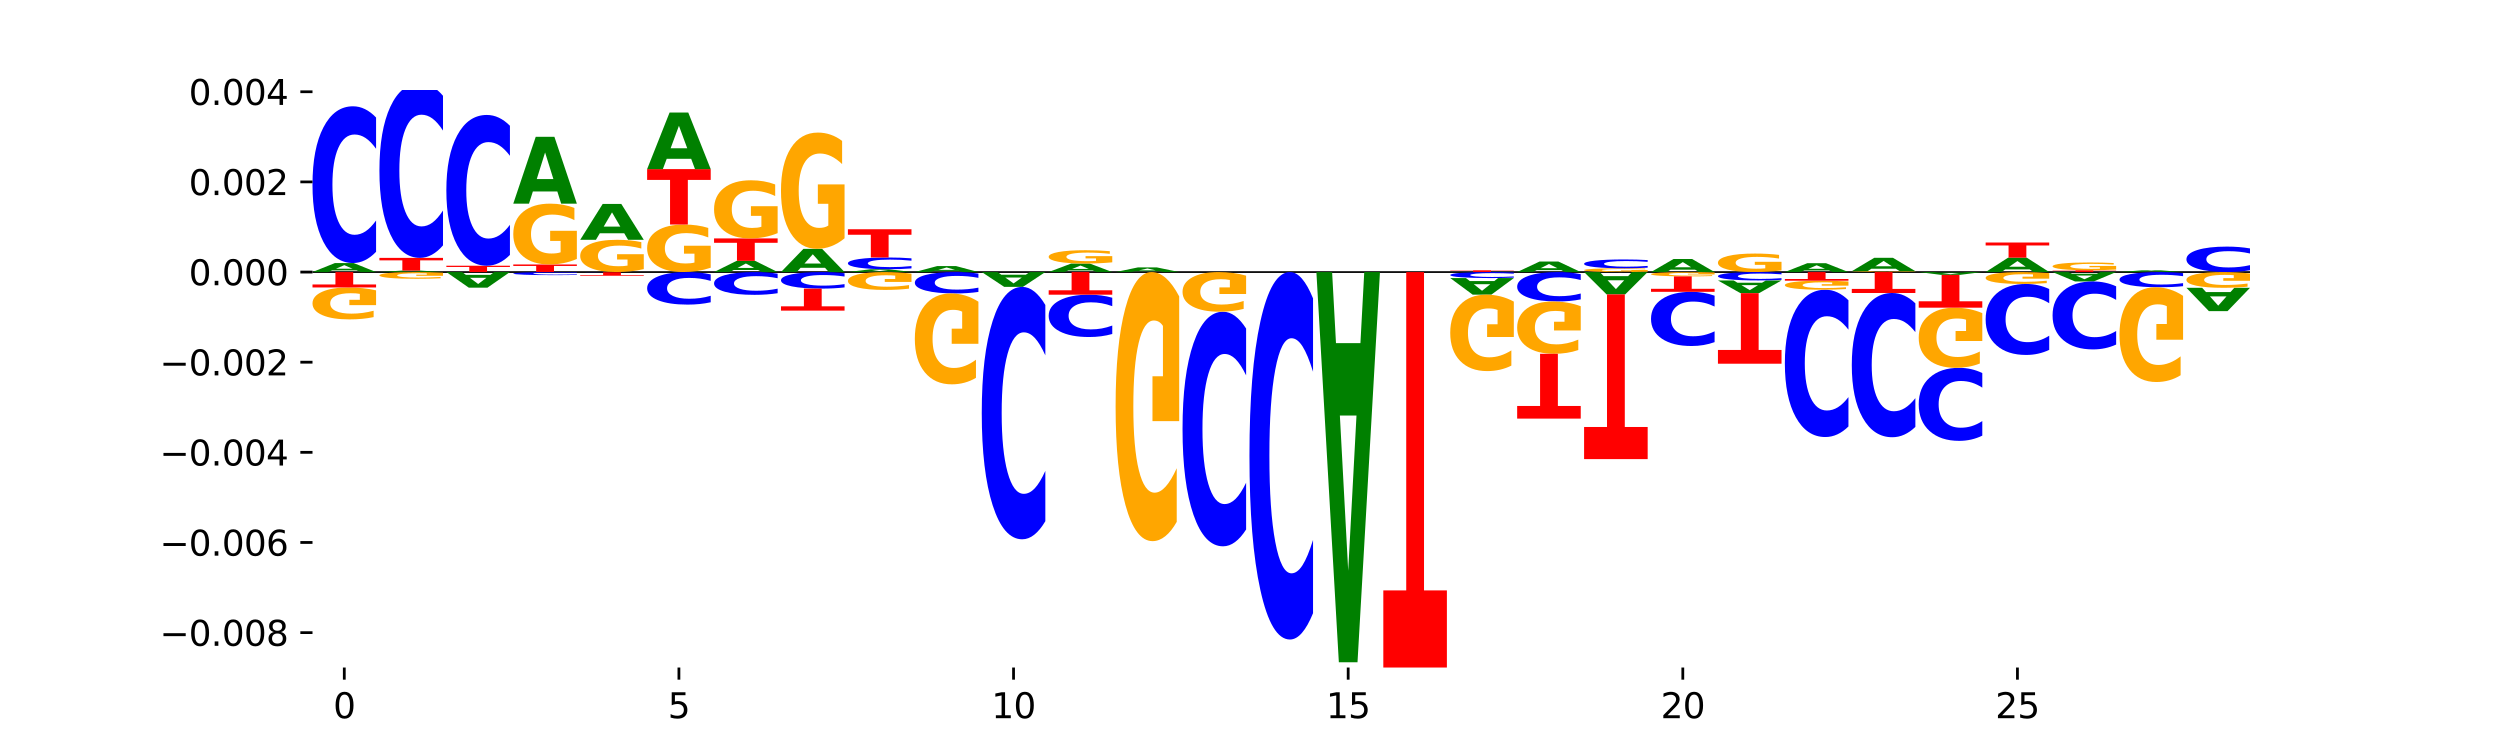 <?xml version="1.0" encoding="utf-8" standalone="no"?>
<!DOCTYPE svg PUBLIC "-//W3C//DTD SVG 1.1//EN"
  "http://www.w3.org/Graphics/SVG/1.1/DTD/svg11.dtd">
<svg xmlns:xlink="http://www.w3.org/1999/xlink" width="720pt" height="216pt" viewBox="0 0 720 216" xmlns="http://www.w3.org/2000/svg" version="1.1">
 <defs>
  <style type="text/css">*{stroke-linejoin: round; stroke-linecap: butt}</style>
 </defs>
 <g id="figure_1">
  <g id="patch_1">
   <path d="M 0 216 
L 720 216 
L 720 0 
L 0 0 
z
" style="fill: #ffffff"/>
  </g>
  <g id="axes_1">
   <g id="patch_2">
    <path d="M 90 192.24 
L 648 192.24 
L 648 25.92 
L 90 25.92 
z
" style="fill: #ffffff"/>
   </g>
   <g id="line2d_1">
    <path d="M 90 78.349 
L 648 78.349 
" clip-path="url(#pdf9abdf009)" style="fill: none; stroke: #000000; stroke-width: 0.5; stroke-linecap: square"/>
   </g>
   <g id="patch_3">
    <path d="M 102.684 77.877 
L 95.642 77.877 
L 94.53 78.349 
L 90 78.349 
L 96.469 75.754 
L 101.842 75.754 
L 108.311 78.349 
L 103.785 78.349 
L 102.684 77.877 
z
M 96.765 77.395 
L 101.55 77.395 
L 99.161 76.362 
L 96.765 77.395 
z
" clip-path="url(#pdf9abdf009)" style="fill: #008000"/>
   </g>
   <g id="patch_4">
    <path d="M 108.311 72.518 
Q 106.779 74.122 105.123 74.933 
Q 103.467 75.754 101.663 75.754 
Q 96.284 75.754 93.142 69.674 
Q 90 63.594 90 53.196 
Q 90 42.761 93.142 36.691 
Q 96.284 30.611 101.663 30.611 
Q 103.467 30.611 105.123 31.432 
Q 106.779 32.243 108.311 33.847 
L 108.311 42.845 
Q 106.765 40.719 105.266 39.731 
Q 103.767 38.742 102.11 38.742 
Q 99.139 38.742 97.437 42.594 
Q 95.739 46.436 95.739 53.196 
Q 95.739 59.929 97.437 63.78 
Q 99.139 67.622 102.11 67.622 
Q 103.767 67.622 105.266 66.634 
Q 106.765 65.636 108.311 63.51 
L 108.311 72.518 
z
" clip-path="url(#pdf9abdf009)" style="fill: #0000ff"/>
   </g>
   <g id="patch_5">
    <path d="M 121.959 78.273 
L 114.917 78.273 
L 113.805 78.349 
L 109.275 78.349 
L 115.744 77.93 
L 121.116 77.93 
L 127.585 78.349 
L 123.059 78.349 
L 121.959 78.273 
z
M 116.04 78.195 
L 120.824 78.195 
L 118.436 78.029 
L 116.04 78.195 
z
" clip-path="url(#pdf9abdf009)" style="fill: #008000"/>
   </g>
   <g id="patch_6">
    <path d="M 109.275 74.269 
L 127.585 74.269 
L 127.585 74.983 
L 120.998 74.983 
L 120.998 77.93 
L 115.875 77.93 
L 115.875 74.983 
L 109.275 74.983 
L 109.275 74.269 
z
" clip-path="url(#pdf9abdf009)" style="fill: #ff0000"/>
   </g>
   <g id="patch_7">
    <path d="M 127.585 70.664 
Q 126.054 72.451 124.398 73.355 
Q 122.741 74.269 120.937 74.269 
Q 115.558 74.269 112.416 67.495 
Q 109.275 60.722 109.275 49.139 
Q 109.275 37.514 112.416 30.75 
Q 115.558 23.977 120.937 23.977 
Q 122.741 23.977 124.398 24.891 
Q 126.054 25.795 127.585 27.582 
L 127.585 37.607 
Q 126.04 35.238 124.541 34.137 
Q 123.041 33.036 121.385 33.036 
Q 118.414 33.036 116.712 37.327 
Q 115.014 41.607 115.014 49.139 
Q 115.014 56.639 116.712 60.93 
Q 118.414 65.21 121.385 65.21 
Q 123.041 65.21 124.541 64.109 
Q 126.04 62.997 127.585 60.628 
L 127.585 70.664 
z
" clip-path="url(#pdf9abdf009)" style="fill: #0000ff"/>
   </g>
   <g id="patch_8">
    <path d="M 128.549 76.53 
L 146.86 76.53 
L 146.86 76.885 
L 140.272 76.885 
L 140.272 78.349 
L 135.15 78.349 
L 135.15 76.885 
L 128.549 76.885 
L 128.549 76.53 
z
" clip-path="url(#pdf9abdf009)" style="fill: #ff0000"/>
   </g>
   <g id="patch_9">
    <path d="M 146.86 73.418 
Q 145.328 74.961 143.672 75.741 
Q 142.016 76.53 140.212 76.53 
Q 134.833 76.53 131.691 70.682 
Q 128.549 64.833 128.549 54.831 
Q 128.549 44.793 131.691 38.953 
Q 134.833 33.105 140.212 33.105 
Q 142.016 33.105 143.672 33.894 
Q 145.328 34.675 146.86 36.217 
L 146.86 44.874 
Q 145.315 42.829 143.815 41.878 
Q 142.316 40.927 140.66 40.927 
Q 137.689 40.927 135.986 44.632 
Q 134.288 48.327 134.288 54.831 
Q 134.288 61.308 135.986 65.012 
Q 137.689 68.708 140.66 68.708 
Q 142.316 68.708 143.815 67.757 
Q 145.315 66.797 146.86 64.752 
L 146.86 73.418 
z
" clip-path="url(#pdf9abdf009)" style="fill: #0000ff"/>
   </g>
   <g id="patch_10">
    <path d="M 147.824 76.167 
L 166.135 76.167 
L 166.135 76.593 
L 159.547 76.593 
L 159.547 78.349 
L 154.424 78.349 
L 154.424 76.593 
L 147.824 76.593 
L 147.824 76.167 
z
" clip-path="url(#pdf9abdf009)" style="fill: #ff0000"/>
   </g>
   <g id="patch_11">
    <path d="M 166.135 74.582 
Q 164.288 75.375 162.302 75.773 
Q 160.316 76.167 158.198 76.167 
Q 153.413 76.167 150.618 73.808 
Q 147.824 71.448 147.824 67.414 
Q 147.824 63.332 150.668 60.991 
Q 153.516 58.649 158.469 58.649 
Q 160.377 58.649 162.125 58.968 
Q 163.878 59.283 165.429 59.905 
L 165.429 63.397 
Q 163.828 62.597 162.244 62.203 
Q 160.66 61.805 159.068 61.805 
Q 156.122 61.805 154.525 63.259 
Q 152.929 64.711 152.929 67.414 
Q 152.929 70.091 154.468 71.553 
Q 156.007 73.012 158.838 73.012 
Q 159.61 73.012 160.27 72.928 
Q 160.931 72.842 161.456 72.661 
L 161.456 69.382 
L 158.44 69.382 
L 158.44 66.462 
L 166.135 66.462 
L 166.135 74.582 
z
" clip-path="url(#pdf9abdf009)" style="fill: #ffa600"/>
   </g>
   <g id="patch_12">
    <path d="M 160.508 55.141 
L 153.466 55.141 
L 152.354 58.649 
L 147.824 58.649 
L 154.293 39.391 
L 159.665 39.391 
L 166.135 58.649 
L 161.608 58.649 
L 160.508 55.141 
z
M 154.589 51.567 
L 159.373 51.567 
L 156.985 43.906 
L 154.589 51.567 
z
" clip-path="url(#pdf9abdf009)" style="fill: #008000"/>
   </g>
   <g id="patch_13">
    <path d="M 185.409 77.509 
Q 183.563 77.929 181.576 78.14 
Q 179.59 78.349 177.473 78.349 
Q 172.688 78.349 169.893 77.099 
Q 167.098 75.848 167.098 73.709 
Q 167.098 71.545 169.942 70.304 
Q 172.79 69.063 177.744 69.063 
Q 179.652 69.063 181.4 69.232 
Q 183.152 69.399 184.703 69.729 
L 184.703 71.58 
Q 183.103 71.156 181.519 70.947 
Q 179.935 70.736 178.343 70.736 
Q 175.396 70.736 173.8 71.507 
Q 172.203 72.276 172.203 73.709 
Q 172.203 75.129 173.742 75.904 
Q 175.281 76.677 178.113 76.677 
Q 178.884 76.677 179.545 76.633 
Q 180.206 76.586 180.731 76.491 
L 180.731 74.753 
L 177.715 74.753 
L 177.715 73.205 
L 185.409 73.205 
L 185.409 77.509 
z
" clip-path="url(#pdf9abdf009)" style="fill: #ffa600"/>
   </g>
   <g id="patch_14">
    <path d="M 179.782 67.183 
L 172.74 67.183 
L 171.628 69.063 
L 167.098 69.063 
L 173.568 58.741 
L 178.94 58.741 
L 185.409 69.063 
L 180.883 69.063 
L 179.782 67.183 
z
M 173.863 65.267 
L 178.648 65.267 
L 176.26 61.161 
L 173.863 65.267 
z
" clip-path="url(#pdf9abdf009)" style="fill: #008000"/>
   </g>
   <g id="patch_15">
    <path d="M 204.684 77.111 
Q 202.837 77.73 200.851 78.041 
Q 198.865 78.349 196.747 78.349 
Q 191.962 78.349 189.168 76.506 
Q 186.373 74.663 186.373 71.511 
Q 186.373 68.323 189.217 66.494 
Q 192.065 64.665 197.018 64.665 
Q 198.926 64.665 200.675 64.913 
Q 202.427 65.159 203.978 65.645 
L 203.978 68.373 
Q 202.378 67.749 200.794 67.441 
Q 199.21 67.13 197.617 67.13 
Q 194.671 67.13 193.074 68.266 
Q 191.478 69.4 191.478 71.511 
Q 191.478 73.603 193.017 74.745 
Q 194.556 75.884 197.387 75.884 
Q 198.159 75.884 198.82 75.819 
Q 199.48 75.752 200.006 75.61 
L 200.006 73.049 
L 196.989 73.049 
L 196.989 70.768 
L 204.684 70.768 
L 204.684 77.111 
z
" clip-path="url(#pdf9abdf009)" style="fill: #ffa600"/>
   </g>
   <g id="patch_16">
    <path d="M 186.373 48.702 
L 204.684 48.702 
L 204.684 51.815 
L 198.096 51.815 
L 198.096 64.665 
L 192.973 64.665 
L 192.973 51.815 
L 186.373 51.815 
L 186.373 48.702 
z
" clip-path="url(#pdf9abdf009)" style="fill: #ff0000"/>
   </g>
   <g id="patch_17">
    <path d="M 199.057 45.733 
L 192.015 45.733 
L 190.903 48.702 
L 186.373 48.702 
L 192.842 32.401 
L 198.215 32.401 
L 204.684 48.702 
L 200.158 48.702 
L 199.057 45.733 
z
M 193.138 42.707 
L 197.923 42.707 
L 195.534 36.223 
L 193.138 42.707 
z
" clip-path="url(#pdf9abdf009)" style="fill: #008000"/>
   </g>
   <g id="patch_18">
    <path d="M 218.332 77.764 
L 211.29 77.764 
L 210.178 78.349 
L 205.648 78.349 
L 212.117 75.133 
L 217.489 75.133 
L 223.959 78.349 
L 219.432 78.349 
L 218.332 77.764 
z
M 212.413 77.167 
L 217.197 77.167 
L 214.809 75.887 
L 212.413 77.167 
z
" clip-path="url(#pdf9abdf009)" style="fill: #008000"/>
   </g>
   <g id="patch_19">
    <path d="M 205.648 68.663 
L 223.959 68.663 
L 223.959 69.925 
L 217.371 69.925 
L 217.371 75.133 
L 212.248 75.133 
L 212.248 69.925 
L 205.648 69.925 
L 205.648 68.663 
z
" clip-path="url(#pdf9abdf009)" style="fill: #ff0000"/>
   </g>
   <g id="patch_20">
    <path d="M 223.959 67.148 
Q 222.112 67.906 220.126 68.286 
Q 218.139 68.663 216.022 68.663 
Q 211.237 68.663 208.442 66.408 
Q 205.648 64.153 205.648 60.297 
Q 205.648 56.395 208.492 54.157 
Q 211.34 51.92 216.293 51.92 
Q 218.201 51.92 219.949 52.224 
Q 221.701 52.525 223.253 53.12 
L 223.253 56.457 
Q 221.652 55.693 220.068 55.316 
Q 218.484 54.936 216.892 54.936 
Q 213.945 54.936 212.349 56.326 
Q 210.753 57.713 210.753 60.297 
Q 210.753 62.856 212.292 64.253 
Q 213.831 65.647 216.662 65.647 
Q 217.434 65.647 218.094 65.568 
Q 218.755 65.485 219.28 65.312 
L 219.28 62.178 
L 216.264 62.178 
L 216.264 59.387 
L 223.959 59.387 
L 223.959 67.148 
z
" clip-path="url(#pdf9abdf009)" style="fill: #ffa600"/>
   </g>
   <g id="patch_21">
    <path d="M 237.606 77.132 
L 230.564 77.132 
L 229.452 78.349 
L 224.922 78.349 
L 231.392 71.665 
L 236.764 71.665 
L 243.233 78.349 
L 238.707 78.349 
L 237.606 77.132 
z
M 231.687 75.891 
L 236.472 75.891 
L 234.083 73.232 
L 231.687 75.891 
z
" clip-path="url(#pdf9abdf009)" style="fill: #008000"/>
   </g>
   <g id="patch_22">
    <path d="M 243.233 68.635 
Q 241.386 70.15 239.4 70.911 
Q 237.414 71.665 235.297 71.665 
Q 230.512 71.665 227.717 67.155 
Q 224.922 62.645 224.922 54.933 
Q 224.922 47.131 227.766 42.656 
Q 230.614 38.181 235.567 38.181 
Q 237.476 38.181 239.224 38.79 
Q 240.976 39.391 242.527 40.581 
L 242.527 47.256 
Q 240.927 45.727 239.343 44.973 
Q 237.759 44.212 236.167 44.212 
Q 233.22 44.212 231.624 46.993 
Q 230.027 49.766 230.027 54.933 
Q 230.027 60.052 231.566 62.846 
Q 233.105 65.633 235.937 65.633 
Q 236.708 65.633 237.369 65.474 
Q 238.03 65.308 238.555 64.962 
L 238.555 58.696 
L 235.539 58.696 
L 235.539 53.114 
L 243.233 53.114 
L 243.233 68.635 
z
" clip-path="url(#pdf9abdf009)" style="fill: #ffa600"/>
   </g>
   <g id="patch_23">
    <path d="M 256.881 78.202 
L 249.839 78.202 
L 248.727 78.349 
L 244.197 78.349 
L 250.666 77.543 
L 256.039 77.543 
L 262.508 78.349 
L 257.982 78.349 
L 256.881 78.202 
z
M 250.962 78.053 
L 255.746 78.053 
L 253.358 77.732 
L 250.962 78.053 
z
" clip-path="url(#pdf9abdf009)" style="fill: #008000"/>
   </g>
   <g id="patch_24">
    <path d="M 262.508 77.3 
Q 260.976 77.42 259.32 77.481 
Q 257.664 77.543 255.86 77.543 
Q 250.48 77.543 247.339 77.087 
Q 244.197 76.631 244.197 75.851 
Q 244.197 75.069 247.339 74.613 
Q 250.48 74.158 255.86 74.158 
Q 257.664 74.158 259.32 74.219 
Q 260.976 74.28 262.508 74.4 
L 262.508 75.075 
Q 260.962 74.916 259.463 74.841 
Q 257.964 74.767 256.307 74.767 
Q 253.336 74.767 251.634 75.056 
Q 249.936 75.344 249.936 75.851 
Q 249.936 76.356 251.634 76.645 
Q 253.336 76.933 256.307 76.933 
Q 257.964 76.933 259.463 76.859 
Q 260.962 76.784 262.508 76.625 
L 262.508 77.3 
z
" clip-path="url(#pdf9abdf009)" style="fill: #0000ff"/>
   </g>
   <g id="patch_25">
    <path d="M 244.197 66.024 
L 262.508 66.024 
L 262.508 67.61 
L 255.92 67.61 
L 255.92 74.158 
L 250.797 74.158 
L 250.797 67.61 
L 244.197 67.61 
L 244.197 66.024 
z
" clip-path="url(#pdf9abdf009)" style="fill: #ff0000"/>
   </g>
   <g id="patch_26">
    <path d="M 276.155 78.035 
L 269.113 78.035 
L 268.001 78.349 
L 263.472 78.349 
L 269.941 76.623 
L 275.313 76.623 
L 281.782 78.349 
L 277.256 78.349 
L 276.155 78.035 
z
M 270.237 77.714 
L 275.021 77.714 
L 272.633 77.028 
L 270.237 77.714 
z
" clip-path="url(#pdf9abdf009)" style="fill: #008000"/>
   </g>
   <g id="patch_27">
    <path d="M 314.705 77.903 
L 307.663 77.903 
L 306.551 78.349 
L 302.021 78.349 
L 308.49 75.901 
L 313.862 75.901 
L 320.332 78.349 
L 315.805 78.349 
L 314.705 77.903 
z
M 308.786 77.449 
L 313.57 77.449 
L 311.182 76.475 
L 308.786 77.449 
z
" clip-path="url(#pdf9abdf009)" style="fill: #008000"/>
   </g>
   <g id="patch_28">
    <path d="M 320.332 75.553 
Q 318.485 75.727 316.499 75.814 
Q 314.513 75.901 312.395 75.901 
Q 307.61 75.901 304.815 75.384 
Q 302.021 74.866 302.021 73.982 
Q 302.021 73.087 304.865 72.574 
Q 307.713 72.061 312.666 72.061 
Q 314.574 72.061 316.322 72.131 
Q 318.075 72.2 319.626 72.336 
L 319.626 73.102 
Q 318.025 72.926 316.441 72.84 
Q 314.857 72.753 313.265 72.753 
Q 310.318 72.753 308.722 73.071 
Q 307.126 73.39 307.126 73.982 
Q 307.126 74.569 308.665 74.889 
Q 310.204 75.209 313.035 75.209 
Q 313.807 75.209 314.467 75.191 
Q 315.128 75.172 315.653 75.132 
L 315.653 74.414 
L 312.637 74.414 
L 312.637 73.773 
L 320.332 73.773 
L 320.332 75.553 
z
" clip-path="url(#pdf9abdf009)" style="fill: #ffa600"/>
   </g>
   <g id="patch_29">
    <path d="M 333.979 78.104 
L 326.937 78.104 
L 325.825 78.349 
L 321.295 78.349 
L 327.765 77.004 
L 333.137 77.004 
L 339.606 78.349 
L 335.08 78.349 
L 333.979 78.104 
z
M 328.06 77.855 
L 332.845 77.855 
L 330.456 77.32 
L 328.06 77.855 
z
" clip-path="url(#pdf9abdf009)" style="fill: #008000"/>
   </g>
   <g id="patch_30">
    <path d="M 417.668 77.84 
L 435.979 77.84 
L 435.979 77.94 
L 429.392 77.94 
L 429.392 78.349 
L 424.269 78.349 
L 424.269 77.94 
L 417.668 77.94 
L 417.668 77.84 
z
" clip-path="url(#pdf9abdf009)" style="fill: #ff0000"/>
   </g>
   <g id="patch_31">
    <path d="M 449.627 77.796 
L 442.585 77.796 
L 441.473 78.349 
L 436.943 78.349 
L 443.412 75.312 
L 448.785 75.312 
L 455.254 78.349 
L 450.728 78.349 
L 449.627 77.796 
z
M 443.708 77.233 
L 448.493 77.233 
L 446.104 76.025 
L 443.708 77.233 
z
" clip-path="url(#pdf9abdf009)" style="fill: #008000"/>
   </g>
   <g id="patch_32">
    <path d="M 474.528 78.252 
Q 472.682 78.301 470.696 78.325 
Q 468.709 78.349 466.592 78.349 
Q 461.807 78.349 459.012 78.204 
Q 456.218 78.059 456.218 77.811 
Q 456.218 77.56 459.062 77.416 
Q 461.91 77.272 466.863 77.272 
Q 468.771 77.272 470.519 77.291 
Q 472.271 77.311 473.823 77.349 
L 473.823 77.564 
Q 472.222 77.514 470.638 77.49 
Q 469.054 77.466 467.462 77.466 
Q 464.515 77.466 462.919 77.555 
Q 461.323 77.644 461.323 77.811 
Q 461.323 77.976 462.862 78.066 
Q 464.4 78.155 467.232 78.155 
Q 468.004 78.155 468.664 78.15 
Q 469.325 78.145 469.85 78.134 
L 469.85 77.932 
L 466.834 77.932 
L 466.834 77.752 
L 474.528 77.752 
L 474.528 78.252 
z
" clip-path="url(#pdf9abdf009)" style="fill: #ffa600"/>
   </g>
   <g id="patch_33">
    <path d="M 474.528 77.089 
Q 472.997 77.179 471.341 77.225 
Q 469.684 77.272 467.88 77.272 
Q 462.501 77.272 459.359 76.928 
Q 456.218 76.585 456.218 75.997 
Q 456.218 75.408 459.359 75.065 
Q 462.501 74.721 467.88 74.721 
Q 469.684 74.721 471.341 74.768 
Q 472.997 74.814 474.528 74.904 
L 474.528 75.413 
Q 472.983 75.292 471.484 75.237 
Q 469.984 75.181 468.328 75.181 
Q 465.357 75.181 463.655 75.398 
Q 461.957 75.615 461.957 75.997 
Q 461.957 76.378 463.655 76.595 
Q 465.357 76.812 468.328 76.812 
Q 469.984 76.812 471.484 76.756 
Q 472.983 76.7 474.528 76.58 
L 474.528 77.089 
z
" clip-path="url(#pdf9abdf009)" style="fill: #0000ff"/>
   </g>
   <g id="patch_34">
    <path d="M 488.176 77.666 
L 481.134 77.666 
L 480.022 78.349 
L 475.492 78.349 
L 481.961 74.599 
L 487.334 74.599 
L 493.803 78.349 
L 489.277 78.349 
L 488.176 77.666 
z
M 482.257 76.97 
L 487.042 76.97 
L 484.653 75.479 
L 482.257 76.97 
z
" clip-path="url(#pdf9abdf009)" style="fill: #008000"/>
   </g>
   <g id="patch_35">
    <path d="M 513.078 77.868 
Q 511.231 78.108 509.245 78.229 
Q 507.259 78.349 505.141 78.349 
Q 500.356 78.349 497.561 77.632 
Q 494.767 76.915 494.767 75.688 
Q 494.767 74.447 497.611 73.735 
Q 500.459 73.023 505.412 73.023 
Q 507.32 73.023 509.068 73.12 
Q 510.821 73.216 512.372 73.405 
L 512.372 74.467 
Q 510.771 74.223 509.187 74.103 
Q 507.603 73.982 506.011 73.982 
Q 503.065 73.982 501.468 74.425 
Q 499.872 74.866 499.872 75.688 
Q 499.872 76.502 501.411 76.947 
Q 502.95 77.39 505.781 77.39 
Q 506.553 77.39 507.213 77.365 
Q 507.874 77.338 508.399 77.283 
L 508.399 76.286 
L 505.383 76.286 
L 505.383 75.398 
L 513.078 75.398 
L 513.078 77.868 
z
" clip-path="url(#pdf9abdf009)" style="fill: #ffa600"/>
   </g>
   <g id="patch_36">
    <path d="M 526.725 77.885 
L 519.683 77.885 
L 518.571 78.349 
L 514.041 78.349 
L 520.511 75.798 
L 525.883 75.798 
L 532.352 78.349 
L 527.826 78.349 
L 526.725 77.885 
z
M 520.806 77.411 
L 525.591 77.411 
L 523.203 76.396 
L 520.806 77.411 
z
" clip-path="url(#pdf9abdf009)" style="fill: #008000"/>
   </g>
   <g id="patch_37">
    <path d="M 551.627 78.327 
Q 549.78 78.338 547.794 78.344 
Q 545.808 78.349 543.69 78.349 
Q 538.905 78.349 536.111 78.316 
Q 533.316 78.283 533.316 78.226 
Q 533.316 78.168 536.16 78.135 
Q 539.008 78.102 543.961 78.102 
Q 545.869 78.102 547.618 78.107 
Q 549.37 78.111 550.921 78.12 
L 550.921 78.169 
Q 549.321 78.158 547.737 78.153 
Q 546.153 78.147 544.56 78.147 
Q 541.614 78.147 540.017 78.167 
Q 538.421 78.188 538.421 78.226 
Q 538.421 78.264 539.96 78.284 
Q 541.499 78.305 544.33 78.305 
Q 545.102 78.305 545.763 78.304 
Q 546.423 78.303 546.949 78.3 
L 546.949 78.254 
L 543.932 78.254 
L 543.932 78.213 
L 551.627 78.213 
L 551.627 78.327 
z
" clip-path="url(#pdf9abdf009)" style="fill: #ffa600"/>
   </g>
   <g id="patch_38">
    <path d="M 546 77.4 
L 538.958 77.4 
L 537.846 78.102 
L 533.316 78.102 
L 539.785 74.246 
L 545.158 74.246 
L 551.627 78.102 
L 547.101 78.102 
L 546 77.4 
z
M 540.081 76.684 
L 544.866 76.684 
L 542.477 75.15 
L 540.081 76.684 
z
" clip-path="url(#pdf9abdf009)" style="fill: #008000"/>
   </g>
   <g id="patch_39">
    <path d="M 584.549 77.595 
L 577.507 77.595 
L 576.395 78.349 
L 571.865 78.349 
L 578.335 74.21 
L 583.707 74.21 
L 590.176 78.349 
L 585.65 78.349 
L 584.549 77.595 
z
M 578.63 76.827 
L 583.415 76.827 
L 581.026 75.181 
L 578.63 76.827 
z
" clip-path="url(#pdf9abdf009)" style="fill: #008000"/>
   </g>
   <g id="patch_40">
    <path d="M 571.865 69.845 
L 590.176 69.845 
L 590.176 70.696 
L 583.589 70.696 
L 583.589 74.21 
L 578.466 74.21 
L 578.466 70.696 
L 571.865 70.696 
L 571.865 69.845 
z
" clip-path="url(#pdf9abdf009)" style="fill: #ff0000"/>
   </g>
   <g id="patch_41">
    <path d="M 591.14 77.832 
L 609.451 77.832 
L 609.451 77.933 
L 602.863 77.933 
L 602.863 78.349 
L 597.74 78.349 
L 597.74 77.933 
L 591.14 77.933 
L 591.14 77.832 
z
" clip-path="url(#pdf9abdf009)" style="fill: #ff0000"/>
   </g>
   <g id="patch_42">
    <path d="M 609.451 77.629 
Q 607.604 77.731 605.618 77.782 
Q 603.632 77.832 601.514 77.832 
Q 596.729 77.832 593.935 77.53 
Q 591.14 77.228 591.14 76.711 
Q 591.14 76.188 593.984 75.888 
Q 596.832 75.588 601.785 75.588 
Q 603.693 75.588 605.441 75.629 
Q 607.194 75.669 608.745 75.749 
L 608.745 76.196 
Q 607.144 76.094 605.56 76.043 
Q 603.976 75.992 602.384 75.992 
Q 599.438 75.992 597.841 76.179 
Q 596.245 76.365 596.245 76.711 
Q 596.245 77.054 597.784 77.241 
Q 599.323 77.428 602.154 77.428 
Q 602.926 77.428 603.587 77.417 
Q 604.247 77.406 604.773 77.383 
L 604.773 76.963 
L 601.756 76.963 
L 601.756 76.589 
L 609.451 76.589 
L 609.451 77.629 
z
" clip-path="url(#pdf9abdf009)" style="fill: #ffa600"/>
   </g>
   <g id="patch_43">
    <path d="M 623.098 78.258 
L 616.056 78.258 
L 614.944 78.349 
L 610.415 78.349 
L 616.884 77.85 
L 622.256 77.85 
L 628.725 78.349 
L 624.199 78.349 
L 623.098 78.258 
z
M 617.18 78.166 
L 621.964 78.166 
L 619.576 77.967 
L 617.18 78.166 
z
" clip-path="url(#pdf9abdf009)" style="fill: #008000"/>
   </g>
   <g id="patch_44">
    <path d="M 648 77.824 
Q 646.468 78.084 644.812 78.216 
Q 643.156 78.349 641.352 78.349 
Q 635.973 78.349 632.831 77.362 
Q 629.689 76.375 629.689 74.687 
Q 629.689 72.993 632.831 72.007 
Q 635.973 71.02 641.352 71.02 
Q 643.156 71.02 644.812 71.154 
Q 646.468 71.285 648 71.546 
L 648 73.007 
Q 646.454 72.661 644.955 72.501 
Q 643.456 72.34 641.799 72.34 
Q 638.828 72.34 637.126 72.966 
Q 635.428 73.59 635.428 74.687 
Q 635.428 75.78 637.126 76.405 
Q 638.828 77.029 641.799 77.029 
Q 643.456 77.029 644.955 76.869 
Q 646.454 76.707 648 76.362 
L 648 77.824 
z
" clip-path="url(#pdf9abdf009)" style="fill: #0000ff"/>
   </g>
   <g id="patch_45">
    <path d="M 108.311 83.621 
Q 106.464 83.205 104.478 82.996 
Q 102.492 82.789 100.374 82.789 
Q 95.589 82.789 92.795 84.028 
Q 90 85.267 90 87.386 
Q 90 89.529 92.844 90.759 
Q 95.692 91.988 100.645 91.988 
Q 102.553 91.988 104.302 91.821 
Q 106.054 91.656 107.605 91.329 
L 107.605 89.495 
Q 106.005 89.915 104.421 90.122 
Q 102.836 90.331 101.244 90.331 
Q 98.298 90.331 96.701 89.567 
Q 95.105 88.805 95.105 87.386 
Q 95.105 85.979 96.644 85.212 
Q 98.183 84.446 101.014 84.446 
Q 101.786 84.446 102.447 84.489 
Q 103.107 84.535 103.633 84.63 
L 103.633 86.352 
L 100.616 86.352 
L 100.616 87.885 
L 108.311 87.885 
L 108.311 83.621 
z
" clip-path="url(#pdf9abdf009)" style="fill: #ffa600"/>
   </g>
   <g id="patch_46">
    <path d="M 90 82.789 
L 108.311 82.789 
L 108.311 81.923 
L 101.723 81.923 
L 101.723 78.349 
L 96.6 78.349 
L 96.6 81.923 
L 90 81.923 
L 90 82.789 
z
" clip-path="url(#pdf9abdf009)" style="fill: #ff0000"/>
   </g>
   <g id="patch_47">
    <path d="M 127.585 78.525 
Q 125.739 78.437 123.753 78.393 
Q 121.766 78.349 119.649 78.349 
Q 114.864 78.349 112.069 78.611 
Q 109.275 78.873 109.275 79.32 
Q 109.275 79.773 112.119 80.033 
Q 114.966 80.292 119.92 80.292 
Q 121.828 80.292 123.576 80.257 
Q 125.328 80.222 126.88 80.153 
L 126.88 79.766 
Q 125.279 79.854 123.695 79.898 
Q 122.111 79.942 120.519 79.942 
Q 117.572 79.942 115.976 79.781 
Q 114.38 79.62 114.38 79.32 
Q 114.38 79.023 115.919 78.861 
Q 117.457 78.699 120.289 78.699 
Q 121.061 78.699 121.721 78.709 
Q 122.382 78.718 122.907 78.738 
L 122.907 79.102 
L 119.891 79.102 
L 119.891 79.426 
L 127.585 79.426 
L 127.585 78.525 
z
" clip-path="url(#pdf9abdf009)" style="fill: #ffa600"/>
   </g>
   <g id="patch_48">
    <path d="M 141.233 79.169 
L 134.191 79.169 
L 133.079 78.349 
L 128.549 78.349 
L 135.018 82.847 
L 140.391 82.847 
L 146.86 78.349 
L 142.334 78.349 
L 141.233 79.169 
z
M 135.314 80.003 
L 140.099 80.003 
L 137.71 81.792 
L 135.314 80.003 
z
" clip-path="url(#pdf9abdf009)" style="fill: #008000"/>
   </g>
   <g id="patch_49">
    <path d="M 166.135 78.413 
Q 164.603 78.382 162.947 78.366 
Q 161.291 78.349 159.487 78.349 
Q 154.107 78.349 150.966 78.47 
Q 147.824 78.59 147.824 78.795 
Q 147.824 79.001 150.966 79.121 
Q 154.107 79.241 159.487 79.241 
Q 161.291 79.241 162.947 79.225 
Q 164.603 79.209 166.135 79.177 
L 166.135 78.999 
Q 164.589 79.041 163.09 79.061 
Q 161.59 79.08 159.934 79.08 
Q 156.963 79.08 155.261 79.004 
Q 153.563 78.929 153.563 78.795 
Q 153.563 78.662 155.261 78.586 
Q 156.963 78.51 159.934 78.51 
Q 161.59 78.51 163.09 78.53 
Q 164.589 78.549 166.135 78.591 
L 166.135 78.413 
z
" clip-path="url(#pdf9abdf009)" style="fill: #0000ff"/>
   </g>
   <g id="patch_50">
    <path d="M 185.409 78.353 
Q 183.878 78.351 182.221 78.35 
Q 180.565 78.349 178.761 78.349 
Q 173.382 78.349 170.24 78.356 
Q 167.098 78.363 167.098 78.375 
Q 167.098 78.387 170.24 78.394 
Q 173.382 78.4 178.761 78.4 
Q 180.565 78.4 182.221 78.4 
Q 183.878 78.399 185.409 78.397 
L 185.409 78.387 
Q 183.864 78.389 182.364 78.39 
Q 180.865 78.391 179.209 78.391 
Q 176.238 78.391 174.535 78.387 
Q 172.838 78.383 172.838 78.375 
Q 172.838 78.367 174.535 78.363 
Q 176.238 78.359 179.209 78.359 
Q 180.865 78.359 182.364 78.36 
Q 183.864 78.361 185.409 78.363 
L 185.409 78.353 
z
" clip-path="url(#pdf9abdf009)" style="fill: #0000ff"/>
   </g>
   <g id="patch_51">
    <path d="M 167.098 79.413 
L 185.409 79.413 
L 185.409 79.216 
L 178.822 79.216 
L 178.822 78.4 
L 173.699 78.4 
L 173.699 79.216 
L 167.098 79.216 
L 167.098 79.413 
z
" clip-path="url(#pdf9abdf009)" style="fill: #ff0000"/>
   </g>
   <g id="patch_52">
    <path d="M 204.684 79.022 
Q 203.152 78.689 201.496 78.52 
Q 199.84 78.349 198.036 78.349 
Q 192.657 78.349 189.515 79.613 
Q 186.373 80.876 186.373 83.037 
Q 186.373 85.205 189.515 86.466 
Q 192.657 87.729 198.036 87.729 
Q 199.84 87.729 201.496 87.559 
Q 203.152 87.39 204.684 87.057 
L 204.684 85.187 
Q 203.138 85.629 201.639 85.834 
Q 200.14 86.04 198.483 86.04 
Q 195.512 86.04 193.81 85.24 
Q 192.112 84.441 192.112 83.037 
Q 192.112 81.638 193.81 80.837 
Q 195.512 80.039 198.483 80.039 
Q 200.14 80.039 201.639 80.244 
Q 203.138 80.452 204.684 80.894 
L 204.684 79.022 
z
" clip-path="url(#pdf9abdf009)" style="fill: #0000ff"/>
   </g>
   <g id="patch_53">
    <path d="M 223.959 78.82 
Q 222.427 78.587 220.771 78.469 
Q 219.114 78.349 217.311 78.349 
Q 211.931 78.349 208.789 79.234 
Q 205.648 80.118 205.648 81.631 
Q 205.648 83.149 208.789 84.032 
Q 211.931 84.917 217.311 84.917 
Q 219.114 84.917 220.771 84.797 
Q 222.427 84.679 223.959 84.446 
L 223.959 83.137 
Q 222.413 83.446 220.914 83.59 
Q 219.414 83.734 217.758 83.734 
Q 214.787 83.734 213.085 83.174 
Q 211.387 82.615 211.387 81.631 
Q 211.387 80.652 213.085 80.091 
Q 214.787 79.532 217.758 79.532 
Q 219.414 79.532 220.914 79.676 
Q 222.413 79.821 223.959 80.131 
L 223.959 78.82 
z
" clip-path="url(#pdf9abdf009)" style="fill: #0000ff"/>
   </g>
   <g id="patch_54">
    <path d="M 243.233 78.691 
Q 241.701 78.522 240.045 78.436 
Q 238.389 78.349 236.585 78.349 
Q 231.206 78.349 228.064 78.992 
Q 224.922 79.635 224.922 80.734 
Q 224.922 81.837 228.064 82.478 
Q 231.206 83.121 236.585 83.121 
Q 238.389 83.121 240.045 83.034 
Q 241.701 82.948 243.233 82.779 
L 243.233 81.828 
Q 241.688 82.052 240.188 82.157 
Q 238.689 82.261 237.033 82.261 
Q 234.062 82.261 232.359 81.854 
Q 230.661 81.448 230.661 80.734 
Q 230.661 80.022 232.359 79.615 
Q 234.062 79.209 237.033 79.209 
Q 238.689 79.209 240.188 79.313 
Q 241.688 79.419 243.233 79.644 
L 243.233 78.691 
z
" clip-path="url(#pdf9abdf009)" style="fill: #0000ff"/>
   </g>
   <g id="patch_55">
    <path d="M 224.922 89.461 
L 243.233 89.461 
L 243.233 88.224 
L 236.646 88.224 
L 236.646 83.121 
L 231.523 83.121 
L 231.523 88.224 
L 224.922 88.224 
L 224.922 89.461 
z
" clip-path="url(#pdf9abdf009)" style="fill: #ff0000"/>
   </g>
   <g id="patch_56">
    <path d="M 262.508 78.816 
Q 260.661 78.582 258.675 78.465 
Q 256.689 78.349 254.571 78.349 
Q 249.786 78.349 246.992 79.043 
Q 244.197 79.737 244.197 80.924 
Q 244.197 82.124 247.041 82.813 
Q 249.889 83.501 254.842 83.501 
Q 256.75 83.501 258.498 83.408 
Q 260.251 83.315 261.802 83.132 
L 261.802 82.105 
Q 260.201 82.34 258.617 82.456 
Q 257.033 82.573 255.441 82.573 
Q 252.495 82.573 250.898 82.146 
Q 249.302 81.719 249.302 80.924 
Q 249.302 80.136 250.841 79.706 
Q 252.38 79.277 255.211 79.277 
Q 255.983 79.277 256.644 79.302 
Q 257.304 79.327 257.83 79.381 
L 257.83 80.345 
L 254.813 80.345 
L 254.813 81.204 
L 262.508 81.204 
L 262.508 78.816 
z
" clip-path="url(#pdf9abdf009)" style="fill: #ffa600"/>
   </g>
   <g id="patch_57">
    <path d="M 281.782 78.792 
Q 280.251 78.572 278.594 78.462 
Q 276.938 78.349 275.134 78.349 
Q 269.755 78.349 266.613 79.18 
Q 263.472 80.011 263.472 81.432 
Q 263.472 82.858 266.613 83.688 
Q 269.755 84.518 275.134 84.518 
Q 276.938 84.518 278.594 84.406 
Q 280.251 84.295 281.782 84.076 
L 281.782 82.847 
Q 280.237 83.137 278.737 83.272 
Q 277.238 83.407 275.582 83.407 
Q 272.611 83.407 270.908 82.881 
Q 269.211 82.356 269.211 81.432 
Q 269.211 80.512 270.908 79.986 
Q 272.611 79.461 275.582 79.461 
Q 277.238 79.461 278.737 79.596 
Q 280.237 79.732 281.782 80.023 
L 281.782 78.792 
z
" clip-path="url(#pdf9abdf009)" style="fill: #0000ff"/>
   </g>
   <g id="patch_58">
    <path d="M 281.782 86.886 
Q 279.936 85.702 277.949 85.108 
Q 275.963 84.518 273.846 84.518 
Q 269.061 84.518 266.266 88.043 
Q 263.472 91.568 263.472 97.596 
Q 263.472 103.695 266.315 107.193 
Q 269.163 110.691 274.117 110.691 
Q 276.025 110.691 277.773 110.215 
Q 279.525 109.745 281.077 108.815 
L 281.077 103.598 
Q 279.476 104.792 277.892 105.382 
Q 276.308 105.976 274.716 105.976 
Q 271.769 105.976 270.173 103.803 
Q 268.577 101.635 268.577 97.596 
Q 268.577 93.596 270.115 91.412 
Q 271.654 89.233 274.486 89.233 
Q 275.257 89.233 275.918 89.357 
Q 276.579 89.487 277.104 89.757 
L 277.104 94.655 
L 274.088 94.655 
L 274.088 99.018 
L 281.782 99.018 
L 281.782 86.886 
z
" clip-path="url(#pdf9abdf009)" style="fill: #ffa600"/>
   </g>
   <g id="patch_59">
    <path d="M 295.43 79.128 
L 288.388 79.128 
L 287.276 78.349 
L 282.746 78.349 
L 289.215 82.624 
L 294.588 82.624 
L 301.057 78.349 
L 296.531 78.349 
L 295.43 79.128 
z
M 289.511 79.921 
L 294.296 79.921 
L 291.907 81.622 
L 289.511 79.921 
z
" clip-path="url(#pdf9abdf009)" style="fill: #008000"/>
   </g>
   <g id="patch_60">
    <path d="M 301.057 87.835 
Q 299.525 85.252 297.869 83.945 
Q 296.213 82.624 294.409 82.624 
Q 289.03 82.624 285.888 92.415 
Q 282.746 102.205 282.746 118.949 
Q 282.746 135.752 285.888 145.528 
Q 289.03 155.319 294.409 155.319 
Q 296.213 155.319 297.869 153.997 
Q 299.525 152.691 301.057 150.108 
L 301.057 135.617 
Q 299.511 139.041 298.012 140.633 
Q 296.513 142.224 294.856 142.224 
Q 291.885 142.224 290.183 136.022 
Q 288.485 129.836 288.485 118.949 
Q 288.485 108.107 290.183 101.905 
Q 291.885 95.718 294.856 95.718 
Q 296.513 95.718 298.012 97.31 
Q 299.511 98.917 301.057 102.341 
L 301.057 87.835 
z
" clip-path="url(#pdf9abdf009)" style="fill: #0000ff"/>
   </g>
   <g id="patch_61">
    <path d="M 320.332 85.746 
Q 318.8 85.313 317.144 85.094 
Q 315.487 84.872 313.684 84.872 
Q 308.304 84.872 305.163 86.514 
Q 302.021 88.156 302.021 90.964 
Q 302.021 93.782 305.163 95.422 
Q 308.304 97.064 313.684 97.064 
Q 315.487 97.064 317.144 96.842 
Q 318.8 96.623 320.332 96.19 
L 320.332 93.76 
Q 318.786 94.334 317.287 94.601 
Q 315.787 94.868 314.131 94.868 
Q 311.16 94.868 309.458 93.828 
Q 307.76 92.79 307.76 90.964 
Q 307.76 89.146 309.458 88.106 
Q 311.16 87.068 314.131 87.068 
Q 315.787 87.068 317.287 87.335 
Q 318.786 87.605 320.332 88.179 
L 320.332 85.746 
z
" clip-path="url(#pdf9abdf009)" style="fill: #0000ff"/>
   </g>
   <g id="patch_62">
    <path d="M 302.021 84.872 
L 320.332 84.872 
L 320.332 83.6 
L 313.744 83.6 
L 313.744 78.349 
L 308.621 78.349 
L 308.621 83.6 
L 302.021 83.6 
L 302.021 84.872 
z
" clip-path="url(#pdf9abdf009)" style="fill: #ff0000"/>
   </g>
   <g id="patch_63">
    <path d="M 339.606 85.361 
Q 337.76 81.855 335.773 80.094 
Q 333.787 78.349 331.67 78.349 
Q 326.885 78.349 324.09 88.787 
Q 321.295 99.225 321.295 117.075 
Q 321.295 135.133 324.139 145.491 
Q 326.987 155.849 331.94 155.849 
Q 333.849 155.849 335.597 154.44 
Q 337.349 153.047 338.9 150.294 
L 338.9 134.845 
Q 337.3 138.383 335.716 140.128 
Q 334.132 141.889 332.54 141.889 
Q 329.593 141.889 327.997 135.453 
Q 326.4 129.034 326.4 117.075 
Q 326.4 105.228 327.939 98.761 
Q 329.478 92.309 332.31 92.309 
Q 333.081 92.309 333.742 92.677 
Q 334.403 93.062 334.928 93.862 
L 334.928 108.366 
L 331.912 108.366 
L 331.912 121.285 
L 339.606 121.285 
L 339.606 85.361 
z
" clip-path="url(#pdf9abdf009)" style="fill: #ffa600"/>
   </g>
   <g id="patch_64">
    <path d="M 358.881 94.62 
Q 357.349 92.219 355.693 91.005 
Q 354.037 89.777 352.233 89.777 
Q 346.854 89.777 343.712 98.877 
Q 340.57 107.976 340.57 123.537 
Q 340.57 139.154 343.712 148.24 
Q 346.854 157.339 352.233 157.339 
Q 354.037 157.339 355.693 156.111 
Q 357.349 154.897 358.881 152.496 
L 358.881 139.029 
Q 357.335 142.211 355.836 143.69 
Q 354.337 145.169 352.68 145.169 
Q 349.709 145.169 348.007 139.405 
Q 346.309 133.656 346.309 123.537 
Q 346.309 113.461 348.007 107.697 
Q 349.709 101.947 352.68 101.947 
Q 354.337 101.947 355.836 103.426 
Q 357.335 104.92 358.881 108.102 
L 358.881 94.62 
z
" clip-path="url(#pdf9abdf009)" style="fill: #0000ff"/>
   </g>
   <g id="patch_65">
    <path d="M 358.881 79.383 
Q 357.034 78.866 355.048 78.607 
Q 353.062 78.349 350.944 78.349 
Q 346.159 78.349 343.365 79.889 
Q 340.57 81.428 340.57 84.06 
Q 340.57 86.723 343.414 88.25 
Q 346.262 89.777 351.215 89.777 
Q 353.123 89.777 354.871 89.569 
Q 356.624 89.364 358.175 88.958 
L 358.175 86.68 
Q 356.575 87.202 354.99 87.459 
Q 353.406 87.719 351.814 87.719 
Q 348.868 87.719 347.271 86.77 
Q 345.675 85.823 345.675 84.06 
Q 345.675 82.313 347.214 81.359 
Q 348.753 80.408 351.584 80.408 
Q 352.356 80.408 353.017 80.462 
Q 353.677 80.519 354.203 80.637 
L 354.203 82.776 
L 351.186 82.776 
L 351.186 84.681 
L 358.881 84.681 
L 358.881 79.383 
z
" clip-path="url(#pdf9abdf009)" style="fill: #ffa600"/>
   </g>
   <g id="patch_66">
    <path d="M 378.155 85.935 
Q 376.624 82.175 374.968 80.273 
Q 373.311 78.349 371.507 78.349 
Q 366.128 78.349 362.986 92.603 
Q 359.845 106.857 359.845 131.233 
Q 359.845 155.696 362.986 169.928 
Q 366.128 184.182 371.507 184.182 
Q 373.311 184.182 374.968 182.259 
Q 376.624 180.357 378.155 176.596 
L 378.155 155.5 
Q 376.61 160.484 375.111 162.802 
Q 373.611 165.119 371.955 165.119 
Q 368.984 165.119 367.281 156.09 
Q 365.584 147.083 365.584 131.233 
Q 365.584 115.449 367.281 106.42 
Q 368.984 97.413 371.955 97.413 
Q 373.611 97.413 375.111 99.73 
Q 376.61 102.069 378.155 107.054 
L 378.155 85.935 
z
" clip-path="url(#pdf9abdf009)" style="fill: #0000ff"/>
   </g>
   <g id="patch_67">
    <path d="M 391.803 98.823 
L 384.761 98.823 
L 383.649 78.349 
L 379.119 78.349 
L 385.588 190.736 
L 390.961 190.736 
L 397.43 78.349 
L 392.904 78.349 
L 391.803 98.823 
z
M 385.884 119.681 
L 390.669 119.681 
L 388.28 164.385 
L 385.884 119.681 
z
" clip-path="url(#pdf9abdf009)" style="fill: #008000"/>
   </g>
   <g id="patch_68">
    <path d="M 398.394 192.24 
L 416.705 192.24 
L 416.705 170.028 
L 410.117 170.028 
L 410.117 78.349 
L 404.994 78.349 
L 404.994 170.028 
L 398.394 170.028 
L 398.394 192.24 
z
" clip-path="url(#pdf9abdf009)" style="fill: #ff0000"/>
   </g>
   <g id="patch_69">
    <path d="M 430.352 80.955 
L 423.31 80.955 
L 422.198 80.085 
L 417.668 80.085 
L 424.138 84.864 
L 429.51 84.864 
L 435.979 80.085 
L 431.453 80.085 
L 430.352 80.955 
z
M 424.433 81.842 
L 429.218 81.842 
L 426.829 83.744 
L 424.433 81.842 
z
" clip-path="url(#pdf9abdf009)" style="fill: #008000"/>
   </g>
   <g id="patch_70">
    <path d="M 435.979 78.474 
Q 434.448 78.412 432.791 78.381 
Q 431.135 78.349 429.331 78.349 
Q 423.952 78.349 420.81 78.583 
Q 417.668 78.817 417.668 79.216 
Q 417.668 79.618 420.81 79.851 
Q 423.952 80.085 429.331 80.085 
Q 431.135 80.085 432.791 80.053 
Q 434.448 80.022 435.979 79.96 
L 435.979 79.614 
Q 434.434 79.696 432.934 79.734 
Q 431.435 79.772 429.779 79.772 
Q 426.808 79.772 425.105 79.624 
Q 423.408 79.476 423.408 79.216 
Q 423.408 78.958 425.105 78.81 
Q 426.808 78.662 429.779 78.662 
Q 431.435 78.662 432.934 78.7 
Q 434.434 78.738 435.979 78.82 
L 435.979 78.474 
z
" clip-path="url(#pdf9abdf009)" style="fill: #0000ff"/>
   </g>
   <g id="patch_71">
    <path d="M 435.979 86.856 
Q 434.133 85.86 432.146 85.36 
Q 430.16 84.864 428.043 84.864 
Q 423.258 84.864 420.463 87.829 
Q 417.668 90.794 417.668 95.864 
Q 417.668 100.993 420.512 103.935 
Q 423.36 106.877 428.313 106.877 
Q 430.222 106.877 431.97 106.477 
Q 433.722 106.081 435.273 105.299 
L 435.273 100.911 
Q 433.673 101.916 432.089 102.412 
Q 430.505 102.912 428.913 102.912 
Q 425.966 102.912 424.37 101.084 
Q 422.773 99.26 422.773 95.864 
Q 422.773 92.499 424.312 90.662 
Q 425.851 88.829 428.683 88.829 
Q 429.454 88.829 430.115 88.934 
Q 430.776 89.043 431.301 89.27 
L 431.301 93.39 
L 428.285 93.39 
L 428.285 97.06 
L 435.979 97.06 
L 435.979 86.856 
z
" clip-path="url(#pdf9abdf009)" style="fill: #ffa600"/>
   </g>
   <g id="patch_72">
    <path d="M 455.254 78.957 
Q 453.722 78.656 452.066 78.504 
Q 450.41 78.349 448.606 78.349 
Q 443.227 78.349 440.085 79.492 
Q 436.943 80.634 436.943 82.587 
Q 436.943 84.547 440.085 85.687 
Q 443.227 86.829 448.606 86.829 
Q 450.41 86.829 452.066 86.675 
Q 453.722 86.523 455.254 86.222 
L 455.254 84.531 
Q 453.708 84.931 452.209 85.116 
Q 450.71 85.302 449.053 85.302 
Q 446.082 85.302 444.38 84.578 
Q 442.682 83.857 442.682 82.587 
Q 442.682 81.322 444.38 80.599 
Q 446.082 79.877 449.053 79.877 
Q 450.71 79.877 452.209 80.063 
Q 453.708 80.25 455.254 80.649 
L 455.254 78.957 
z
" clip-path="url(#pdf9abdf009)" style="fill: #0000ff"/>
   </g>
   <g id="patch_73">
    <path d="M 455.254 88.192 
Q 453.407 87.511 451.421 87.169 
Q 449.435 86.829 447.317 86.829 
Q 442.532 86.829 439.738 88.858 
Q 436.943 90.888 436.943 94.358 
Q 436.943 97.868 439.787 99.882 
Q 442.635 101.895 447.588 101.895 
Q 449.496 101.895 451.245 101.621 
Q 452.997 101.35 454.548 100.815 
L 454.548 97.812 
Q 452.948 98.5 451.364 98.839 
Q 449.779 99.181 448.187 99.181 
Q 445.241 99.181 443.644 97.93 
Q 442.048 96.682 442.048 94.358 
Q 442.048 92.055 443.587 90.797 
Q 445.126 89.543 447.957 89.543 
Q 448.729 89.543 449.39 89.615 
Q 450.05 89.689 450.576 89.845 
L 450.576 92.665 
L 447.559 92.665 
L 447.559 95.176 
L 455.254 95.176 
L 455.254 88.192 
z
" clip-path="url(#pdf9abdf009)" style="fill: #ffa600"/>
   </g>
   <g id="patch_74">
    <path d="M 436.943 120.559 
L 455.254 120.559 
L 455.254 116.919 
L 448.666 116.919 
L 448.666 101.895 
L 443.543 101.895 
L 443.543 116.919 
L 436.943 116.919 
L 436.943 120.559 
z
" clip-path="url(#pdf9abdf009)" style="fill: #ff0000"/>
   </g>
   <g id="patch_75">
    <path d="M 468.902 79.522 
L 461.86 79.522 
L 460.748 78.349 
L 456.218 78.349 
L 462.687 84.784 
L 468.059 84.784 
L 474.528 78.349 
L 470.002 78.349 
L 468.902 79.522 
z
M 462.983 80.716 
L 467.767 80.716 
L 465.379 83.275 
L 462.983 80.716 
z
" clip-path="url(#pdf9abdf009)" style="fill: #008000"/>
   </g>
   <g id="patch_76">
    <path d="M 456.218 132.223 
L 474.528 132.223 
L 474.528 122.971 
L 467.941 122.971 
L 467.941 84.784 
L 462.818 84.784 
L 462.818 122.971 
L 456.218 122.971 
L 456.218 132.223 
z
" clip-path="url(#pdf9abdf009)" style="fill: #ff0000"/>
   </g>
   <g id="patch_77">
    <path d="M 493.803 85.164 
Q 492.271 84.609 490.615 84.328 
Q 488.959 84.045 487.155 84.045 
Q 481.776 84.045 478.634 86.147 
Q 475.492 88.249 475.492 91.845 
Q 475.492 95.453 478.634 97.552 
Q 481.776 99.654 487.155 99.654 
Q 488.959 99.654 490.615 99.371 
Q 492.271 99.09 493.803 98.536 
L 493.803 95.424 
Q 492.258 96.159 490.758 96.501 
Q 489.259 96.843 487.603 96.843 
Q 484.632 96.843 482.929 95.511 
Q 481.231 94.182 481.231 91.845 
Q 481.231 89.517 482.929 88.185 
Q 484.632 86.856 487.603 86.856 
Q 489.259 86.856 490.758 87.198 
Q 492.258 87.543 493.803 88.278 
L 493.803 85.164 
z
" clip-path="url(#pdf9abdf009)" style="fill: #0000ff"/>
   </g>
   <g id="patch_78">
    <path d="M 493.803 78.462 
Q 491.956 78.406 489.97 78.378 
Q 487.984 78.349 485.866 78.349 
Q 481.082 78.349 478.287 78.518 
Q 475.492 78.686 475.492 78.973 
Q 475.492 79.264 478.336 79.431 
Q 481.184 79.598 486.137 79.598 
Q 488.046 79.598 489.794 79.575 
Q 491.546 79.553 493.097 79.508 
L 493.097 79.259 
Q 491.497 79.316 489.913 79.344 
Q 488.329 79.373 486.736 79.373 
Q 483.79 79.373 482.194 79.269 
Q 480.597 79.166 480.597 78.973 
Q 480.597 78.782 482.136 78.678 
Q 483.675 78.574 486.507 78.574 
Q 487.278 78.574 487.939 78.58 
Q 488.6 78.586 489.125 78.599 
L 489.125 78.833 
L 486.109 78.833 
L 486.109 79.041 
L 493.803 79.041 
L 493.803 78.462 
z
" clip-path="url(#pdf9abdf009)" style="fill: #ffa600"/>
   </g>
   <g id="patch_79">
    <path d="M 475.492 84.045 
L 493.803 84.045 
L 493.803 83.177 
L 487.215 83.177 
L 487.215 79.598 
L 482.093 79.598 
L 482.093 83.177 
L 475.492 83.177 
L 475.492 84.045 
z
" clip-path="url(#pdf9abdf009)" style="fill: #ff0000"/>
   </g>
   <g id="patch_80">
    <path d="M 507.451 81.435 
L 500.409 81.435 
L 499.297 80.768 
L 494.767 80.768 
L 501.236 84.429 
L 506.608 84.429 
L 513.078 80.768 
L 508.551 80.768 
L 507.451 81.435 
z
M 501.532 82.115 
L 506.316 82.115 
L 503.928 83.571 
L 501.532 82.115 
z
" clip-path="url(#pdf9abdf009)" style="fill: #008000"/>
   </g>
   <g id="patch_81">
    <path d="M 513.078 78.523 
Q 511.546 78.437 509.89 78.393 
Q 508.234 78.349 506.43 78.349 
Q 501.05 78.349 497.909 78.675 
Q 494.767 79.001 494.767 79.558 
Q 494.767 80.117 497.909 80.442 
Q 501.05 80.768 506.43 80.768 
Q 508.234 80.768 509.89 80.724 
Q 511.546 80.681 513.078 80.595 
L 513.078 80.113 
Q 511.532 80.227 510.033 80.28 
Q 508.533 80.333 506.877 80.333 
Q 503.906 80.333 502.204 80.126 
Q 500.506 79.92 500.506 79.558 
Q 500.506 79.197 502.204 78.991 
Q 503.906 78.785 506.877 78.785 
Q 508.533 78.785 510.033 78.838 
Q 511.532 78.892 513.078 79.005 
L 513.078 78.523 
z
" clip-path="url(#pdf9abdf009)" style="fill: #0000ff"/>
   </g>
   <g id="patch_82">
    <path d="M 494.767 104.75 
L 513.078 104.75 
L 513.078 100.787 
L 506.49 100.787 
L 506.49 84.429 
L 501.367 84.429 
L 501.367 100.787 
L 494.767 100.787 
L 494.767 104.75 
z
" clip-path="url(#pdf9abdf009)" style="fill: #ff0000"/>
   </g>
   <g id="patch_83">
    <path d="M 532.352 86.478 
Q 530.821 84.97 529.164 84.208 
Q 527.508 83.436 525.704 83.436 
Q 520.325 83.436 517.183 89.151 
Q 514.041 94.865 514.041 104.638 
Q 514.041 114.445 517.183 120.151 
Q 520.325 125.866 525.704 125.866 
Q 527.508 125.866 529.164 125.094 
Q 530.821 124.332 532.352 122.824 
L 532.352 114.367 
Q 530.807 116.365 529.307 117.294 
Q 527.808 118.223 526.152 118.223 
Q 523.181 118.223 521.478 114.603 
Q 519.781 110.992 519.781 104.638 
Q 519.781 98.31 521.478 94.69 
Q 523.181 91.079 526.152 91.079 
Q 527.808 91.079 529.307 92.008 
Q 530.807 92.946 532.352 94.944 
L 532.352 86.478 
z
" clip-path="url(#pdf9abdf009)" style="fill: #0000ff"/>
   </g>
   <g id="patch_84">
    <path d="M 532.352 81.076 
Q 530.506 80.959 528.519 80.9 
Q 526.533 80.841 524.416 80.841 
Q 519.631 80.841 516.836 81.191 
Q 514.041 81.54 514.041 82.138 
Q 514.041 82.743 516.885 83.09 
Q 519.733 83.436 524.687 83.436 
Q 526.595 83.436 528.343 83.389 
Q 530.095 83.343 531.646 83.25 
L 531.646 82.733 
Q 530.046 82.852 528.462 82.91 
Q 526.878 82.969 525.286 82.969 
Q 522.339 82.969 520.743 82.754 
Q 519.147 82.539 519.147 82.138 
Q 519.147 81.742 520.685 81.525 
Q 522.224 81.309 525.056 81.309 
Q 525.827 81.309 526.488 81.321 
Q 527.149 81.334 527.674 81.361 
L 527.674 81.847 
L 524.658 81.847 
L 524.658 82.279 
L 532.352 82.279 
L 532.352 81.076 
z
" clip-path="url(#pdf9abdf009)" style="fill: #ffa600"/>
   </g>
   <g id="patch_85">
    <path d="M 514.041 80.841 
L 532.352 80.841 
L 532.352 80.355 
L 525.765 80.355 
L 525.765 78.349 
L 520.642 78.349 
L 520.642 80.355 
L 514.041 80.355 
L 514.041 80.841 
z
" clip-path="url(#pdf9abdf009)" style="fill: #ff0000"/>
   </g>
   <g id="patch_86">
    <path d="M 551.627 87.36 
Q 550.095 85.884 548.439 85.137 
Q 546.783 84.382 544.979 84.382 
Q 539.6 84.382 536.458 89.977 
Q 533.316 95.572 533.316 105.141 
Q 533.316 114.743 536.458 120.33 
Q 539.6 125.925 544.979 125.925 
Q 546.783 125.925 548.439 125.17 
Q 550.095 124.423 551.627 122.947 
L 551.627 114.666 
Q 550.081 116.623 548.582 117.532 
Q 547.083 118.442 545.426 118.442 
Q 542.455 118.442 540.753 114.898 
Q 539.055 111.362 539.055 105.141 
Q 539.055 98.945 540.753 95.401 
Q 542.455 91.865 545.426 91.865 
Q 547.083 91.865 548.582 92.775 
Q 550.081 93.693 551.627 95.65 
L 551.627 87.36 
z
" clip-path="url(#pdf9abdf009)" style="fill: #0000ff"/>
   </g>
   <g id="patch_87">
    <path d="M 533.316 84.382 
L 551.627 84.382 
L 551.627 83.206 
L 545.039 83.206 
L 545.039 78.349 
L 539.916 78.349 
L 539.916 83.206 
L 533.316 83.206 
L 533.316 84.382 
z
" clip-path="url(#pdf9abdf009)" style="fill: #ff0000"/>
   </g>
   <g id="patch_88">
    <path d="M 565.275 78.499 
L 558.233 78.499 
L 557.121 78.349 
L 552.591 78.349 
L 559.06 79.168 
L 564.432 79.168 
L 570.902 78.349 
L 566.375 78.349 
L 565.275 78.499 
z
M 559.356 78.65 
L 564.14 78.65 
L 561.752 78.976 
L 559.356 78.65 
z
" clip-path="url(#pdf9abdf009)" style="fill: #008000"/>
   </g>
   <g id="patch_89">
    <path d="M 570.902 107.443 
Q 569.37 106.695 567.714 106.317 
Q 566.057 105.935 564.254 105.935 
Q 558.874 105.935 555.732 108.768 
Q 552.591 111.601 552.591 116.446 
Q 552.591 121.309 555.732 124.138 
Q 558.874 126.971 564.254 126.971 
Q 566.057 126.971 567.714 126.588 
Q 569.37 126.21 570.902 125.463 
L 570.902 121.27 
Q 569.356 122.26 567.857 122.721 
Q 566.357 123.182 564.701 123.182 
Q 561.73 123.182 560.028 121.387 
Q 558.33 119.597 558.33 116.446 
Q 558.33 113.309 560.028 111.514 
Q 561.73 109.724 564.701 109.724 
Q 566.357 109.724 567.857 110.185 
Q 569.356 110.65 570.902 111.64 
L 570.902 107.443 
z
" clip-path="url(#pdf9abdf009)" style="fill: #0000ff"/>
   </g>
   <g id="patch_90">
    <path d="M 570.902 90.179 
Q 569.055 89.396 567.069 89.002 
Q 565.082 88.612 562.965 88.612 
Q 558.18 88.612 555.385 90.945 
Q 552.591 93.278 552.591 97.268 
Q 552.591 101.305 555.435 103.62 
Q 558.283 105.935 563.236 105.935 
Q 565.144 105.935 566.892 105.62 
Q 568.644 105.309 570.196 104.693 
L 570.196 101.24 
Q 568.595 102.031 567.011 102.421 
Q 565.427 102.815 563.835 102.815 
Q 560.888 102.815 559.292 101.376 
Q 557.696 99.941 557.696 97.268 
Q 557.696 94.62 559.235 93.175 
Q 560.774 91.732 563.605 91.732 
Q 564.377 91.732 565.037 91.815 
Q 565.698 91.901 566.223 92.08 
L 566.223 95.322 
L 563.207 95.322 
L 563.207 98.209 
L 570.902 98.209 
L 570.902 90.179 
z
" clip-path="url(#pdf9abdf009)" style="fill: #ffa600"/>
   </g>
   <g id="patch_91">
    <path d="M 552.591 88.612 
L 570.902 88.612 
L 570.902 86.77 
L 564.314 86.77 
L 564.314 79.168 
L 559.191 79.168 
L 559.191 86.77 
L 552.591 86.77 
L 552.591 88.612 
z
" clip-path="url(#pdf9abdf009)" style="fill: #ff0000"/>
   </g>
   <g id="patch_92">
    <path d="M 590.176 83.248 
Q 588.644 82.522 586.988 82.154 
Q 585.332 81.783 583.528 81.783 
Q 578.149 81.783 575.007 84.536 
Q 571.865 87.29 571.865 91.998 
Q 571.865 96.724 575.007 99.473 
Q 578.149 102.227 583.528 102.227 
Q 585.332 102.227 586.988 101.855 
Q 588.644 101.488 590.176 100.761 
L 590.176 96.686 
Q 588.631 97.649 587.131 98.097 
Q 585.632 98.544 583.976 98.544 
Q 581.005 98.544 579.302 96.8 
Q 577.604 95.06 577.604 91.998 
Q 577.604 88.949 579.302 87.205 
Q 581.005 85.465 583.976 85.465 
Q 585.632 85.465 587.131 85.913 
Q 588.631 86.365 590.176 87.328 
L 590.176 83.248 
z
" clip-path="url(#pdf9abdf009)" style="fill: #0000ff"/>
   </g>
   <g id="patch_93">
    <path d="M 590.176 78.66 
Q 588.329 78.505 586.343 78.427 
Q 584.357 78.349 582.24 78.349 
Q 577.455 78.349 574.66 78.812 
Q 571.865 79.274 571.865 80.065 
Q 571.865 80.865 574.709 81.324 
Q 577.557 81.783 582.51 81.783 
Q 584.419 81.783 586.167 81.72 
Q 587.919 81.659 589.47 81.537 
L 589.47 80.852 
Q 587.87 81.009 586.286 81.086 
Q 584.702 81.164 583.11 81.164 
Q 580.163 81.164 578.567 80.879 
Q 576.97 80.595 576.97 80.065 
Q 576.97 79.54 578.509 79.254 
Q 580.048 78.968 582.88 78.968 
Q 583.651 78.968 584.312 78.984 
Q 584.973 79.001 585.498 79.037 
L 585.498 79.679 
L 582.482 79.679 
L 582.482 80.252 
L 590.176 80.252 
L 590.176 78.66 
z
" clip-path="url(#pdf9abdf009)" style="fill: #ffa600"/>
   </g>
   <g id="patch_94">
    <path d="M 603.824 78.843 
L 596.782 78.843 
L 595.67 78.349 
L 591.14 78.349 
L 597.609 81.059 
L 602.982 81.059 
L 609.451 78.349 
L 604.925 78.349 
L 603.824 78.843 
z
M 597.905 79.346 
L 602.689 79.346 
L 600.301 80.424 
L 597.905 79.346 
z
" clip-path="url(#pdf9abdf009)" style="fill: #008000"/>
   </g>
   <g id="patch_95">
    <path d="M 609.451 82.462 
Q 607.919 81.767 606.263 81.415 
Q 604.607 81.059 602.803 81.059 
Q 597.423 81.059 594.282 83.696 
Q 591.14 86.332 591.14 90.84 
Q 591.14 95.365 594.282 97.997 
Q 597.423 100.634 602.803 100.634 
Q 604.607 100.634 606.263 100.278 
Q 607.919 99.926 609.451 99.231 
L 609.451 95.329 
Q 607.905 96.251 606.406 96.679 
Q 604.907 97.108 603.25 97.108 
Q 600.279 97.108 598.577 95.438 
Q 596.879 93.772 596.879 90.84 
Q 596.879 87.921 598.577 86.251 
Q 600.279 84.585 603.25 84.585 
Q 604.907 84.585 606.406 85.014 
Q 607.905 85.446 609.451 86.368 
L 609.451 82.462 
z
" clip-path="url(#pdf9abdf009)" style="fill: #0000ff"/>
   </g>
   <g id="patch_96">
    <path d="M 628.725 78.664 
Q 627.194 78.508 625.537 78.429 
Q 623.881 78.349 622.077 78.349 
Q 616.698 78.349 613.556 78.94 
Q 610.415 79.531 610.415 80.541 
Q 610.415 81.554 613.556 82.144 
Q 616.698 82.734 622.077 82.734 
Q 623.881 82.734 625.537 82.655 
Q 627.194 82.576 628.725 82.42 
L 628.725 81.546 
Q 627.18 81.752 625.68 81.848 
Q 624.181 81.944 622.525 81.944 
Q 619.554 81.944 617.851 81.57 
Q 616.154 81.197 616.154 80.541 
Q 616.154 79.887 617.851 79.512 
Q 619.554 79.139 622.525 79.139 
Q 624.181 79.139 625.68 79.235 
Q 627.18 79.332 628.725 79.539 
L 628.725 78.664 
z
" clip-path="url(#pdf9abdf009)" style="fill: #0000ff"/>
   </g>
   <g id="patch_97">
    <path d="M 628.725 85.203 
Q 626.879 83.969 624.892 83.349 
Q 622.906 82.734 620.789 82.734 
Q 616.004 82.734 613.209 86.41 
Q 610.415 90.085 610.415 96.371 
Q 610.415 102.73 613.258 106.377 
Q 616.106 110.024 621.06 110.024 
Q 622.968 110.024 624.716 109.528 
Q 626.468 109.038 628.02 108.068 
L 628.02 102.628 
Q 626.419 103.874 624.835 104.489 
Q 623.251 105.109 621.659 105.109 
Q 618.712 105.109 617.116 102.842 
Q 615.52 100.582 615.52 96.371 
Q 615.52 92.199 617.058 89.922 
Q 618.597 87.65 621.429 87.65 
Q 622.2 87.65 622.861 87.78 
Q 623.522 87.915 624.047 88.197 
L 624.047 93.304 
L 621.031 93.304 
L 621.031 97.853 
L 628.725 97.853 
L 628.725 85.203 
z
" clip-path="url(#pdf9abdf009)" style="fill: #ffa600"/>
   </g>
   <g id="patch_98">
    <path d="M 642.373 84.113 
L 635.331 84.113 
L 634.219 82.89 
L 629.689 82.89 
L 636.158 89.604 
L 641.531 89.604 
L 648 82.89 
L 643.474 82.89 
L 642.373 84.113 
z
M 636.454 85.359 
L 641.239 85.359 
L 638.85 88.03 
L 636.454 85.359 
z
" clip-path="url(#pdf9abdf009)" style="fill: #008000"/>
   </g>
   <g id="patch_99">
    <path d="M 648 78.76 
Q 646.153 78.555 644.167 78.452 
Q 642.181 78.349 640.063 78.349 
Q 635.278 78.349 632.484 78.961 
Q 629.689 79.572 629.689 80.618 
Q 629.689 81.676 632.533 82.283 
Q 635.381 82.89 640.334 82.89 
Q 642.242 82.89 643.991 82.807 
Q 645.743 82.726 647.294 82.564 
L 647.294 81.659 
Q 645.694 81.867 644.11 81.969 
Q 642.526 82.072 640.933 82.072 
Q 637.987 82.072 636.391 81.695 
Q 634.794 81.319 634.794 80.618 
Q 634.794 79.924 636.333 79.545 
Q 637.872 79.167 640.704 79.167 
Q 641.475 79.167 642.136 79.189 
Q 642.796 79.211 643.322 79.258 
L 643.322 80.108 
L 640.305 80.108 
L 640.305 80.865 
L 648 80.865 
L 648 78.76 
z
" clip-path="url(#pdf9abdf009)" style="fill: #ffa600"/>
   </g>
   <g id="matplotlib.axis_1">
    <g id="xtick_1">
     <g id="line2d_2">
      <defs>
       <path id="mfda4ffded2" d="M 0 0 
L 0 3.5 
" style="stroke: #000000; stroke-width: 0.8"/>
      </defs>
      <g>
       <use xlink:href="#mfda4ffded2" x="99.155" y="192.24" style="stroke: #000000; stroke-width: 0.8"/>
      </g>
     </g>
     <g id="text_1">
      <!-- 0 -->
      <g transform="translate(95.974 206.838) scale(0.1 -0.1)">
       <defs>
        <path id="DejaVuSans-30" d="M 2034 4250 
Q 1547 4250 1301 3770 
Q 1056 3291 1056 2328 
Q 1056 1369 1301 889 
Q 1547 409 2034 409 
Q 2525 409 2770 889 
Q 3016 1369 3016 2328 
Q 3016 3291 2770 3770 
Q 2525 4250 2034 4250 
z
M 2034 4750 
Q 2819 4750 3233 4129 
Q 3647 3509 3647 2328 
Q 3647 1150 3233 529 
Q 2819 -91 2034 -91 
Q 1250 -91 836 529 
Q 422 1150 422 2328 
Q 422 3509 836 4129 
Q 1250 4750 2034 4750 
z
" transform="scale(0.016)"/>
       </defs>
       <use xlink:href="#DejaVuSans-30"/>
      </g>
     </g>
    </g>
    <g id="xtick_2">
     <g id="line2d_3">
      <g>
       <use xlink:href="#mfda4ffded2" x="195.528" y="192.24" style="stroke: #000000; stroke-width: 0.8"/>
      </g>
     </g>
     <g id="text_2">
      <!-- 5 -->
      <g transform="translate(192.347 206.838) scale(0.1 -0.1)">
       <defs>
        <path id="DejaVuSans-35" d="M 691 4666 
L 3169 4666 
L 3169 4134 
L 1269 4134 
L 1269 2991 
Q 1406 3038 1543 3061 
Q 1681 3084 1819 3084 
Q 2600 3084 3056 2656 
Q 3513 2228 3513 1497 
Q 3513 744 3044 326 
Q 2575 -91 1722 -91 
Q 1428 -91 1123 -41 
Q 819 9 494 109 
L 494 744 
Q 775 591 1075 516 
Q 1375 441 1709 441 
Q 2250 441 2565 725 
Q 2881 1009 2881 1497 
Q 2881 1984 2565 2268 
Q 2250 2553 1709 2553 
Q 1456 2553 1204 2497 
Q 953 2441 691 2322 
L 691 4666 
z
" transform="scale(0.016)"/>
       </defs>
       <use xlink:href="#DejaVuSans-35"/>
      </g>
     </g>
    </g>
    <g id="xtick_3">
     <g id="line2d_4">
      <g>
       <use xlink:href="#mfda4ffded2" x="291.902" y="192.24" style="stroke: #000000; stroke-width: 0.8"/>
      </g>
     </g>
     <g id="text_3">
      <!-- 10 -->
      <g transform="translate(285.539 206.838) scale(0.1 -0.1)">
       <defs>
        <path id="DejaVuSans-31" d="M 794 531 
L 1825 531 
L 1825 4091 
L 703 3866 
L 703 4441 
L 1819 4666 
L 2450 4666 
L 2450 531 
L 3481 531 
L 3481 0 
L 794 0 
L 794 531 
z
" transform="scale(0.016)"/>
       </defs>
       <use xlink:href="#DejaVuSans-31"/>
       <use xlink:href="#DejaVuSans-30" x="63.623"/>
      </g>
     </g>
    </g>
    <g id="xtick_4">
     <g id="line2d_5">
      <g>
       <use xlink:href="#mfda4ffded2" x="388.275" y="192.24" style="stroke: #000000; stroke-width: 0.8"/>
      </g>
     </g>
     <g id="text_4">
      <!-- 15 -->
      <g transform="translate(381.912 206.838) scale(0.1 -0.1)">
       <use xlink:href="#DejaVuSans-31"/>
       <use xlink:href="#DejaVuSans-35" x="63.623"/>
      </g>
     </g>
    </g>
    <g id="xtick_5">
     <g id="line2d_6">
      <g>
       <use xlink:href="#mfda4ffded2" x="484.648" y="192.24" style="stroke: #000000; stroke-width: 0.8"/>
      </g>
     </g>
     <g id="text_5">
      <!-- 20 -->
      <g transform="translate(478.285 206.838) scale(0.1 -0.1)">
       <defs>
        <path id="DejaVuSans-32" d="M 1228 531 
L 3431 531 
L 3431 0 
L 469 0 
L 469 531 
Q 828 903 1448 1529 
Q 2069 2156 2228 2338 
Q 2531 2678 2651 2914 
Q 2772 3150 2772 3378 
Q 2772 3750 2511 3984 
Q 2250 4219 1831 4219 
Q 1534 4219 1204 4116 
Q 875 4013 500 3803 
L 500 4441 
Q 881 4594 1212 4672 
Q 1544 4750 1819 4750 
Q 2544 4750 2975 4387 
Q 3406 4025 3406 3419 
Q 3406 3131 3298 2873 
Q 3191 2616 2906 2266 
Q 2828 2175 2409 1742 
Q 1991 1309 1228 531 
z
" transform="scale(0.016)"/>
       </defs>
       <use xlink:href="#DejaVuSans-32"/>
       <use xlink:href="#DejaVuSans-30" x="63.623"/>
      </g>
     </g>
    </g>
    <g id="xtick_6">
     <g id="line2d_7">
      <g>
       <use xlink:href="#mfda4ffded2" x="581.021" y="192.24" style="stroke: #000000; stroke-width: 0.8"/>
      </g>
     </g>
     <g id="text_6">
      <!-- 25 -->
      <g transform="translate(574.658 206.838) scale(0.1 -0.1)">
       <use xlink:href="#DejaVuSans-32"/>
       <use xlink:href="#DejaVuSans-35" x="63.623"/>
      </g>
     </g>
    </g>
   </g>
   <g id="matplotlib.axis_2">
    <g id="ytick_1">
     <g id="line2d_8">
      <defs>
       <path id="mb0c7ec03d0" d="M 0 0 
L -3.5 0 
" style="stroke: #000000; stroke-width: 0.8"/>
      </defs>
      <g>
       <use xlink:href="#mb0c7ec03d0" x="90" y="182.196" style="stroke: #000000; stroke-width: 0.8"/>
      </g>
     </g>
     <g id="text_7">
      <!-- −0.008 -->
      <g transform="translate(45.992 185.996) scale(0.1 -0.1)">
       <defs>
        <path id="DejaVuSans-2212" d="M 678 2272 
L 4684 2272 
L 4684 1741 
L 678 1741 
L 678 2272 
z
" transform="scale(0.016)"/>
        <path id="DejaVuSans-2e" d="M 684 794 
L 1344 794 
L 1344 0 
L 684 0 
L 684 794 
z
" transform="scale(0.016)"/>
        <path id="DejaVuSans-38" d="M 2034 2216 
Q 1584 2216 1326 1975 
Q 1069 1734 1069 1313 
Q 1069 891 1326 650 
Q 1584 409 2034 409 
Q 2484 409 2743 651 
Q 3003 894 3003 1313 
Q 3003 1734 2745 1975 
Q 2488 2216 2034 2216 
z
M 1403 2484 
Q 997 2584 770 2862 
Q 544 3141 544 3541 
Q 544 4100 942 4425 
Q 1341 4750 2034 4750 
Q 2731 4750 3128 4425 
Q 3525 4100 3525 3541 
Q 3525 3141 3298 2862 
Q 3072 2584 2669 2484 
Q 3125 2378 3379 2068 
Q 3634 1759 3634 1313 
Q 3634 634 3220 271 
Q 2806 -91 2034 -91 
Q 1263 -91 848 271 
Q 434 634 434 1313 
Q 434 1759 690 2068 
Q 947 2378 1403 2484 
z
M 1172 3481 
Q 1172 3119 1398 2916 
Q 1625 2713 2034 2713 
Q 2441 2713 2670 2916 
Q 2900 3119 2900 3481 
Q 2900 3844 2670 4047 
Q 2441 4250 2034 4250 
Q 1625 4250 1398 4047 
Q 1172 3844 1172 3481 
z
" transform="scale(0.016)"/>
       </defs>
       <use xlink:href="#DejaVuSans-2212"/>
       <use xlink:href="#DejaVuSans-30" x="83.789"/>
       <use xlink:href="#DejaVuSans-2e" x="147.412"/>
       <use xlink:href="#DejaVuSans-30" x="179.199"/>
       <use xlink:href="#DejaVuSans-30" x="242.822"/>
       <use xlink:href="#DejaVuSans-38" x="306.445"/>
      </g>
     </g>
    </g>
    <g id="ytick_2">
     <g id="line2d_9">
      <g>
       <use xlink:href="#mb0c7ec03d0" x="90" y="156.235" style="stroke: #000000; stroke-width: 0.8"/>
      </g>
     </g>
     <g id="text_8">
      <!-- −0.006 -->
      <g transform="translate(45.992 160.034) scale(0.1 -0.1)">
       <defs>
        <path id="DejaVuSans-36" d="M 2113 2584 
Q 1688 2584 1439 2293 
Q 1191 2003 1191 1497 
Q 1191 994 1439 701 
Q 1688 409 2113 409 
Q 2538 409 2786 701 
Q 3034 994 3034 1497 
Q 3034 2003 2786 2293 
Q 2538 2584 2113 2584 
z
M 3366 4563 
L 3366 3988 
Q 3128 4100 2886 4159 
Q 2644 4219 2406 4219 
Q 1781 4219 1451 3797 
Q 1122 3375 1075 2522 
Q 1259 2794 1537 2939 
Q 1816 3084 2150 3084 
Q 2853 3084 3261 2657 
Q 3669 2231 3669 1497 
Q 3669 778 3244 343 
Q 2819 -91 2113 -91 
Q 1303 -91 875 529 
Q 447 1150 447 2328 
Q 447 3434 972 4092 
Q 1497 4750 2381 4750 
Q 2619 4750 2861 4703 
Q 3103 4656 3366 4563 
z
" transform="scale(0.016)"/>
       </defs>
       <use xlink:href="#DejaVuSans-2212"/>
       <use xlink:href="#DejaVuSans-30" x="83.789"/>
       <use xlink:href="#DejaVuSans-2e" x="147.412"/>
       <use xlink:href="#DejaVuSans-30" x="179.199"/>
       <use xlink:href="#DejaVuSans-30" x="242.822"/>
       <use xlink:href="#DejaVuSans-36" x="306.445"/>
      </g>
     </g>
    </g>
    <g id="ytick_3">
     <g id="line2d_10">
      <g>
       <use xlink:href="#mb0c7ec03d0" x="90" y="130.273" style="stroke: #000000; stroke-width: 0.8"/>
      </g>
     </g>
     <g id="text_9">
      <!-- −0.004 -->
      <g transform="translate(45.992 134.072) scale(0.1 -0.1)">
       <defs>
        <path id="DejaVuSans-34" d="M 2419 4116 
L 825 1625 
L 2419 1625 
L 2419 4116 
z
M 2253 4666 
L 3047 4666 
L 3047 1625 
L 3713 1625 
L 3713 1100 
L 3047 1100 
L 3047 0 
L 2419 0 
L 2419 1100 
L 313 1100 
L 313 1709 
L 2253 4666 
z
" transform="scale(0.016)"/>
       </defs>
       <use xlink:href="#DejaVuSans-2212"/>
       <use xlink:href="#DejaVuSans-30" x="83.789"/>
       <use xlink:href="#DejaVuSans-2e" x="147.412"/>
       <use xlink:href="#DejaVuSans-30" x="179.199"/>
       <use xlink:href="#DejaVuSans-30" x="242.822"/>
       <use xlink:href="#DejaVuSans-34" x="306.445"/>
      </g>
     </g>
    </g>
    <g id="ytick_4">
     <g id="line2d_11">
      <g>
       <use xlink:href="#mb0c7ec03d0" x="90" y="104.311" style="stroke: #000000; stroke-width: 0.8"/>
      </g>
     </g>
     <g id="text_10">
      <!-- −0.002 -->
      <g transform="translate(45.992 108.11) scale(0.1 -0.1)">
       <use xlink:href="#DejaVuSans-2212"/>
       <use xlink:href="#DejaVuSans-30" x="83.789"/>
       <use xlink:href="#DejaVuSans-2e" x="147.412"/>
       <use xlink:href="#DejaVuSans-30" x="179.199"/>
       <use xlink:href="#DejaVuSans-30" x="242.822"/>
       <use xlink:href="#DejaVuSans-32" x="306.445"/>
      </g>
     </g>
    </g>
    <g id="ytick_5">
     <g id="line2d_12">
      <g>
       <use xlink:href="#mb0c7ec03d0" x="90" y="78.349" style="stroke: #000000; stroke-width: 0.8"/>
      </g>
     </g>
     <g id="text_11">
      <!-- 0.000 -->
      <g transform="translate(54.372 82.149) scale(0.1 -0.1)">
       <use xlink:href="#DejaVuSans-30"/>
       <use xlink:href="#DejaVuSans-2e" x="63.623"/>
       <use xlink:href="#DejaVuSans-30" x="95.41"/>
       <use xlink:href="#DejaVuSans-30" x="159.033"/>
       <use xlink:href="#DejaVuSans-30" x="222.656"/>
      </g>
     </g>
    </g>
    <g id="ytick_6">
     <g id="line2d_13">
      <g>
       <use xlink:href="#mb0c7ec03d0" x="90" y="52.388" style="stroke: #000000; stroke-width: 0.8"/>
      </g>
     </g>
     <g id="text_12">
      <!-- 0.002 -->
      <g transform="translate(54.372 56.187) scale(0.1 -0.1)">
       <use xlink:href="#DejaVuSans-30"/>
       <use xlink:href="#DejaVuSans-2e" x="63.623"/>
       <use xlink:href="#DejaVuSans-30" x="95.41"/>
       <use xlink:href="#DejaVuSans-30" x="159.033"/>
       <use xlink:href="#DejaVuSans-32" x="222.656"/>
      </g>
     </g>
    </g>
    <g id="ytick_7">
     <g id="line2d_14">
      <g>
       <use xlink:href="#mb0c7ec03d0" x="90" y="26.426" style="stroke: #000000; stroke-width: 0.8"/>
      </g>
     </g>
     <g id="text_13">
      <!-- 0.004 -->
      <g transform="translate(54.372 30.225) scale(0.1 -0.1)">
       <use xlink:href="#DejaVuSans-30"/>
       <use xlink:href="#DejaVuSans-2e" x="63.623"/>
       <use xlink:href="#DejaVuSans-30" x="95.41"/>
       <use xlink:href="#DejaVuSans-30" x="159.033"/>
       <use xlink:href="#DejaVuSans-34" x="222.656"/>
      </g>
     </g>
    </g>
   </g>
  </g>
 </g>
 <defs>
  <clipPath id="pdf9abdf009">
   <rect x="90" y="25.92" width="558" height="166.32"/>
  </clipPath>
 </defs>
</svg>
